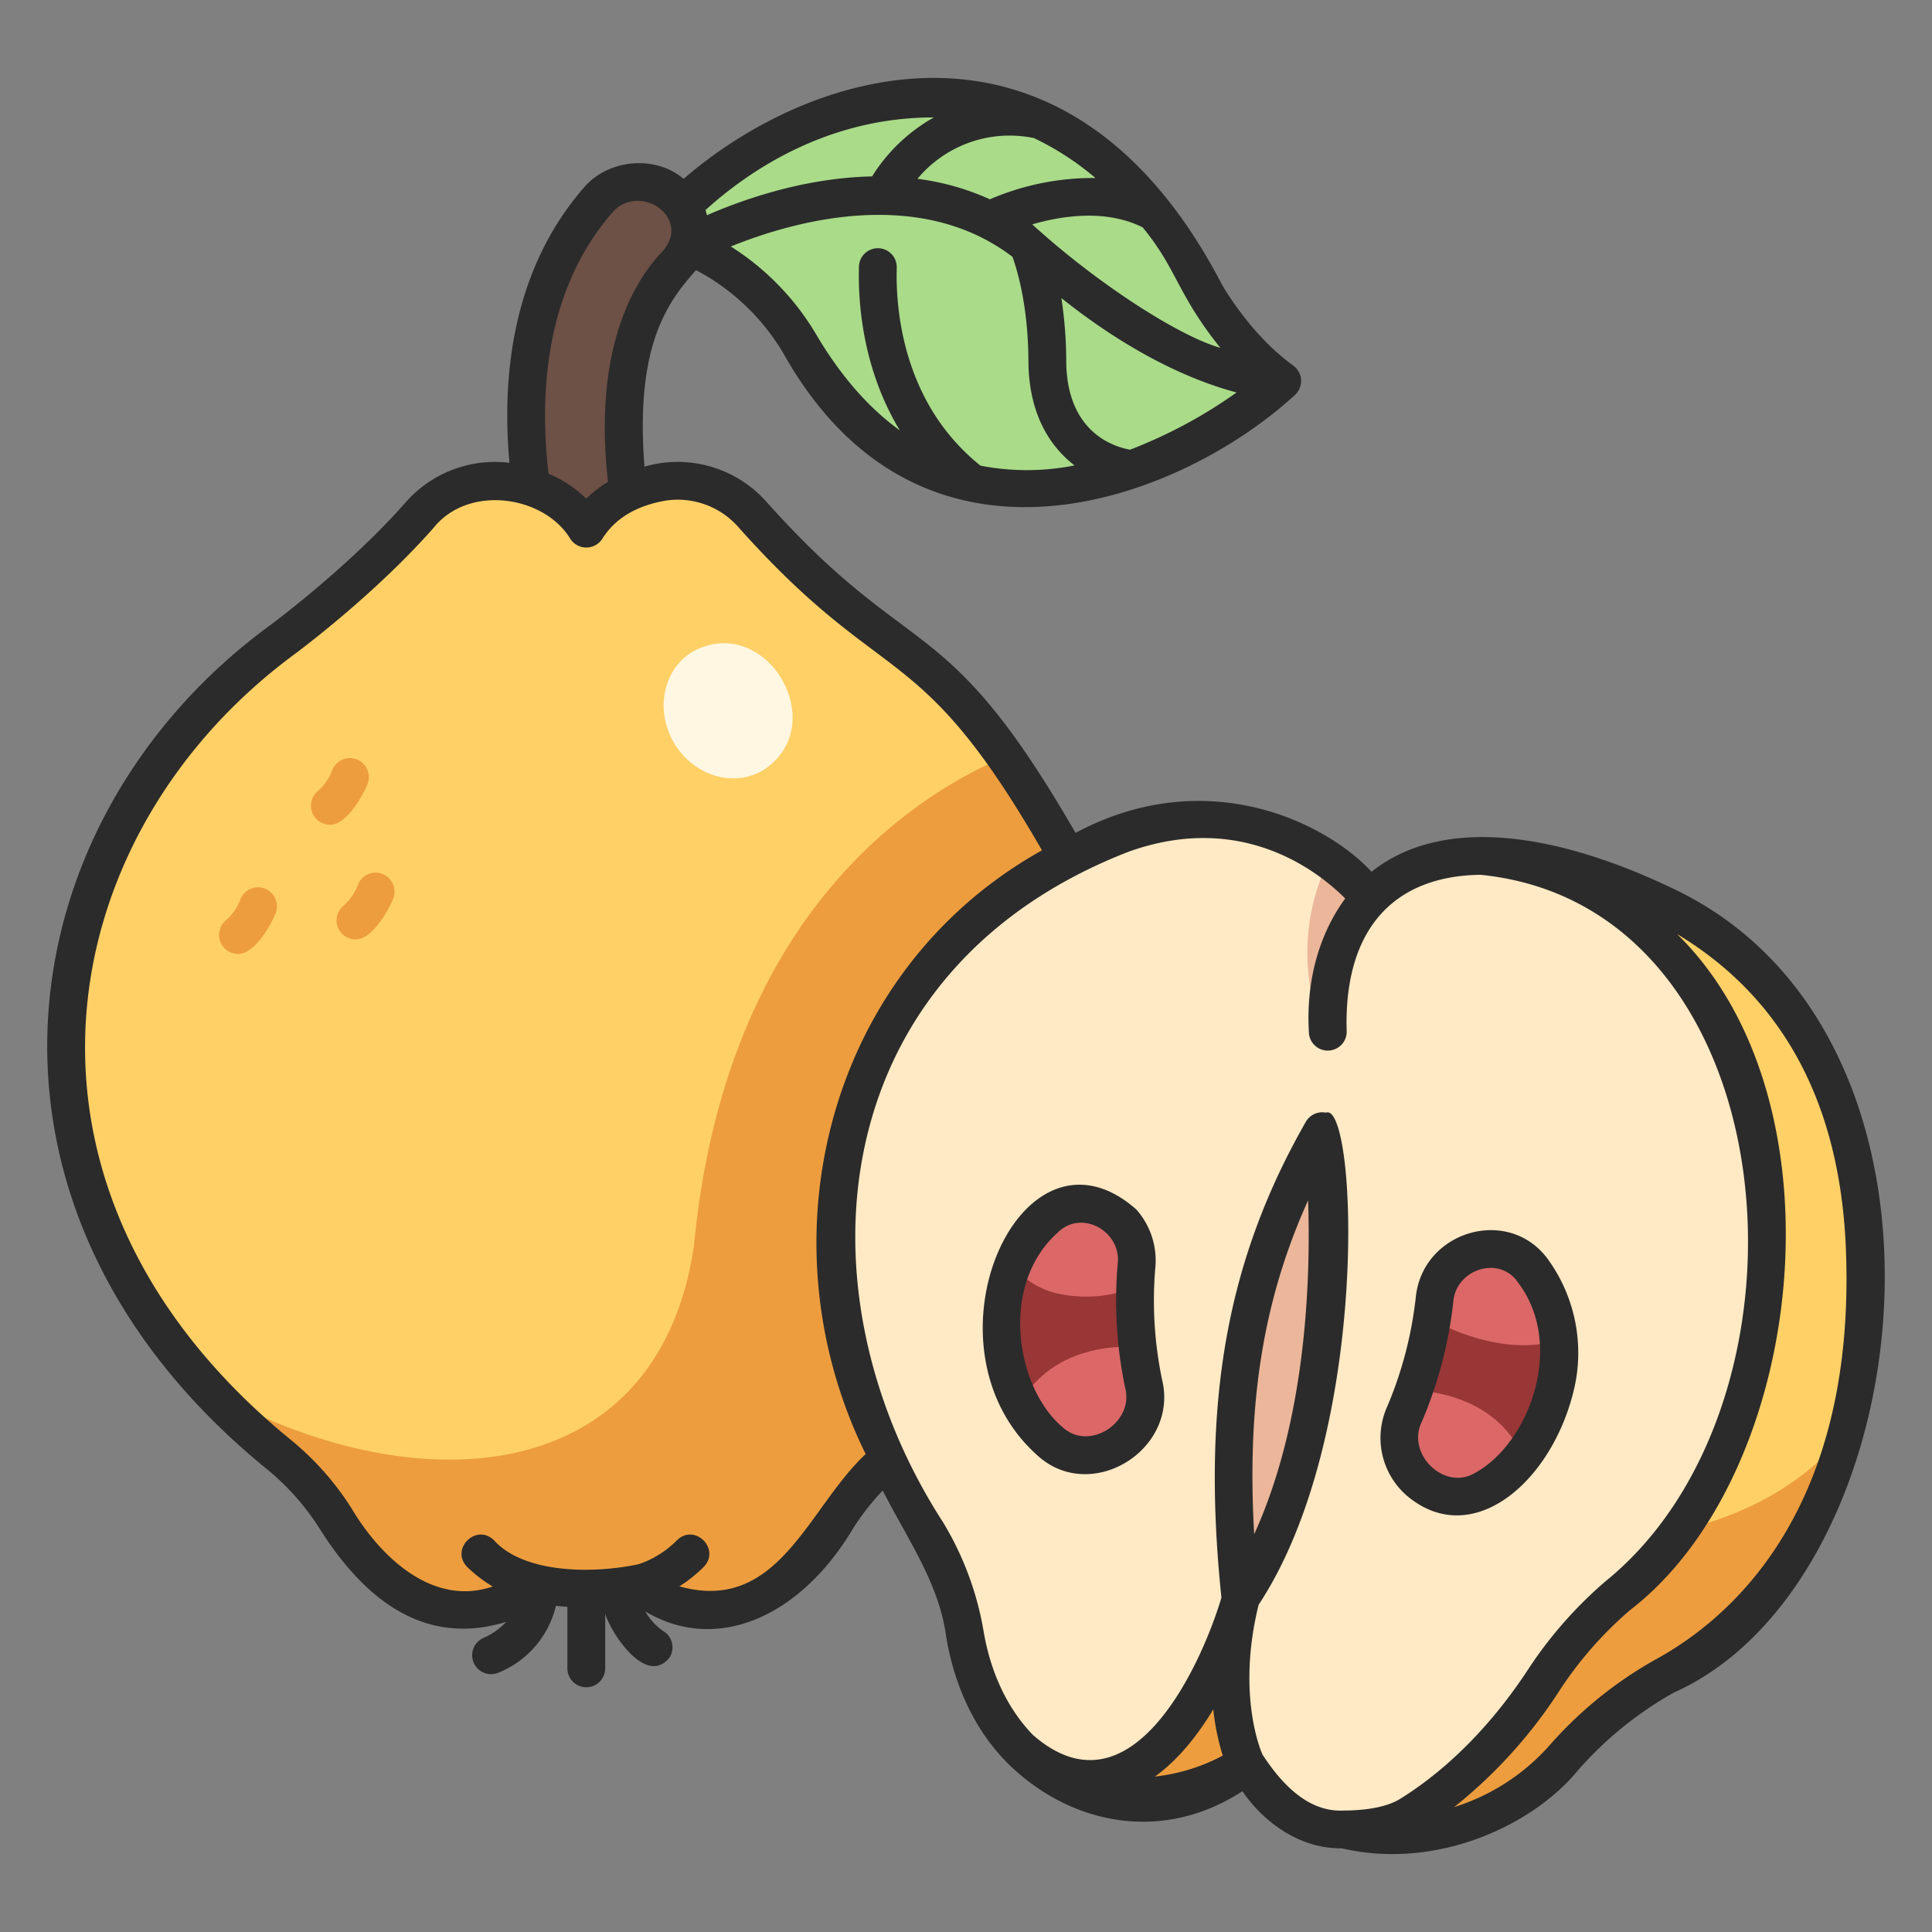 <svg id="icons" xmlns="http://www.w3.org/2000/svg" viewBox="0 0 340 340"><rect x="0" y="0" width="340" height="340" fill="#808080" stroke="none"/><title>63_quince</title><path d="M115.386,41.36C125.5,25.776,181.874-8.762,212.1,51.629a54.077,54.077,0,0,0,12.1,14.309,1.493,1.493,0,0,1,.01,2.32c-6.692,5.487-35.589,26.994-62.471,13.439C139.5,70.556,142.159,48.121,115.386,41.36Z" style="fill:#a9db89"/><path d="M260.345,150.62c26.261.073,81.728,22.085,65.113,99.824-16.766,41.48-76.135,52.6-81.124,15.057Z" style="fill:#ffd066"/><path d="M275.33,309.2a67.34,67.34,0,0,1,17.641-14.246c10.634-5.817,26.094-18.447,32.434-44.306.1,1.2-20.947,33.089-81.071,14.857l-7.868,56.454C255.89,325.749,268.416,316.89,275.33,309.2Z" style="fill:#ed9d3e"/><path d="M118.785,34.556a8.3,8.3,0,0,1,.308,11.88c-5.328,5.476-12.986,18.649-7.392,46.87l-15.365,5.6S83.6,60.219,105.193,35.287A9.456,9.456,0,0,1,118.785,34.556Z" style="fill:#6d5046"/><path d="M156.676,112.588s-13.918-10.277-24.139-21.91a17.458,17.458,0,0,0-16.155-5.825,21.057,21.057,0,0,0-9.724,4.229,5.471,5.471,0,0,1-6.96,0,21.056,21.056,0,0,0-9.725-4.229,17.459,17.459,0,0,0-16.155,5.825c-10.22,11.633-24.139,21.91-24.139,21.91-32.3,22.523-60.832,82.006-12.011,132.505,32.066,25.73,66.018,27.494,102.273,0,31.421-33.982,49.149-70.373,37.139-112A97.988,97.988,0,0,0,156.676,112.588Z" style="fill:#ffd066"/><path d="M177.078,133.1c-14.337,5.916-49.3,26.341-54.962,86.222C115.66,262.4,72.771,264.584,37.672,245.09h0c8.077,9.119,15.362,12.52,21.272,21.962,6.042,9.677,13.5,16.213,22.073,16.213,10.269,0,12.04-4.78,12.04-4.78a48.029,48.029,0,0,0,20.242,0s1.77,4.78,12.039,4.78c8.525,0,15.951-6.466,21.976-16.057a46.861,46.861,0,0,1,9.674-11C191.377,228.77,211.648,178.543,177.078,133.1Z" style="fill:#ed9d3e"/><path d="M241.15,158.057c-3-.64-5.313-3.228-7.317-6.665-35.719-24.934-87.123,21.045-86.973,63.458-.972,21.854,9.3,43.06,16.253,54.761a51.522,51.522,0,0,1,6.685,17.878c.978,5.935,3.47,13.885,9.693,20.269,0,0,16.329,16.813,39.819,2.717,3.326,4.986,8.548,11.718,17.156,11.48,3.835-.017,8.442-.541,11.676-2.544,6.377-3.95,15.283-11.165,23.563-23.785A70.124,70.124,0,0,1,284.729,280.8c8.765-7.5,22.437-23.354,25.592-51.023,4.733-41.5-14.206-66.551-35.719-75.866C253.033,144.571,241.15,158.057,241.15,158.057Z" style="fill:#ffeac5"/><path d="M217.788,272.055c-2.152-25.808.277-48.338,12.033-71.365a1.81,1.81,0,0,1,3.424.68c.926,13.447,1.54,46.761-12.071,71.42A1.813,1.813,0,0,1,217.788,272.055Z" style="fill:#ebb699"/><path d="M197.469,215.043c3.059,3.233,2.627,7.128,2.326,11.378-1.979,3.435-1.864,6.973.392,10.618a60.326,60.326,0,0,0,1.06,6.436,10.282,10.282,0,0,1-8.268,12.394c-6.43,1.268-10.172-3.483-13.425-9.016l-1.373-24.222a25.084,25.084,0,0,1,5.642-8.1A9.413,9.413,0,0,1,197.469,215.043Z" style="fill:#db6767"/><path d="M256.443,221.7c-3.579,2.533-3.977,6.4-4.482,10.566,2.736,5.214.995,9.137-3.119,12.376-.489,1.391-1.041,2.8-1.661,4.2a10.131,10.131,0,0,0,3.36,12.463c6.362,4.713,12.739.653,17.439-5.136l6.331-20.346a24.728,24.728,0,0,0-4.384-11.965A9.413,9.413,0,0,0,256.443,221.7Z" style="fill:#db6767"/><path d="M216.614,286.593C212.345,298,199.8,324.326,179.5,307.754a33.932,33.932,0,0,0,14.478,8.668s14.415,3.882,25.337-5.948c0,0-3.4-7.921-1.736-23.643A.5.5,0,0,0,216.614,286.593Z" style="fill:#ed9d3e"/><path d="M58.017,145.139a3.349,3.349,0,0,1-2.082-5.926,9.036,9.036,0,0,0,2.509-3.589,3.328,3.328,0,0,1,6.306,2.127C64.9,137.747,61.611,145.224,58.017,145.139Z" style="fill:#ed9d3e"/><path d="M41.84,167.877a3.349,3.349,0,0,1-2.081-5.926,9.026,9.026,0,0,0,2.508-3.588,3.328,3.328,0,0,1,6.306,2.127C48.726,160.486,45.435,167.962,41.84,167.877Z" style="fill:#ed9d3e"/><path d="M62.523,165.321a3.349,3.349,0,0,1-2.081-5.926,9.019,9.019,0,0,0,2.508-3.589,3.328,3.328,0,0,1,6.307,2.126C69.409,157.93,66.119,165.406,62.523,165.321Z" style="fill:#ed9d3e"/><path d="M233.83,151.4a36.992,36.992,0,0,0-2.863,24.33,1.757,1.757,0,0,0,3.45-.054,51.956,51.956,0,0,1,6.733-17.616A37.4,37.4,0,0,0,233.83,151.4Z" style="fill:#ebb699"/><path d="M200.189,237.039a74.591,74.591,0,0,1-.4-10.527,23.244,23.244,0,0,1-12.876,1.288,13.957,13.957,0,0,1-8.73-5.166c-3.335,6.64-2.131,18.549,1.374,24.215C185.079,237.375,195.463,236.769,200.189,237.039Z" style="fill:#993636"/><path d="M251.96,232.268a73.294,73.294,0,0,1-3.121,12.375c4.97.283,14.742,2.086,19.134,11.526,3.782-4.2,7.184-13.74,6.335-20.341C265.678,238.588,256.061,234.418,251.96,232.268Z" style="fill:#993636"/><path d="M118.553,130.63c3.353,5.806,10.356,8.039,15.642,4.987,12.389-7.82.822-27.846-12.14-21.026C116.769,117.643,115.2,124.824,118.553,130.63Z" style="fill:#fff7e1"/><path d="M47.234,258.758a43.463,43.463,0,0,1,8.99,10.219c9.108,14.454,19.968,20.394,32.852,16.448a11.914,11.914,0,0,1-4.035,2.844,3.328,3.328,0,0,0,2.717,6.076A16.916,16.916,0,0,0,97.839,282.6q1,.105,2.011.17v10.775a3.328,3.328,0,1,0,6.655,0V283.93c.55,2.531,6.915,13.084,11.276,7.832a3.327,3.327,0,0,0-.906-4.619,10.222,10.222,0,0,1-3.31-3.552c12.552,7.475,27.288.99,36.566-14.613a42.524,42.524,0,0,1,5.213-6.665c4.522,8.848,9.907,16.325,11.17,25.718,1.012,6.139,3.671,14.948,10.589,22.046,10.591,10.638,26.849,14.671,41.544,5.149,3.894,5.682,10.3,10.155,17.5,10.051,16.838,3.919,33.819-4.174,41.656-13.857a64.075,64.075,0,0,1,16.763-13.551c43.721-19.531,54.865-115.031.232-141.316-20.24-9.766-40.611-13.289-53.439-3.141-7.924-8.622-29-19.163-52.082-6.84-23.092-40.041-28.426-29.274-54.241-58.091a20.919,20.919,0,0,0-21.621-6.361c-1.661-21.374,4.064-28.944,9.075-34.579a38.9,38.9,0,0,1,15.421,14.728c24.516,43.564,70.181,25.506,89.978,7.233a3.352,3.352,0,0,0,.98-3.292,3.488,3.488,0,0,0-1.273-1.877c-7.284-5.229-12.071-13.418-12.543-14.243-27.262-52.411-72.05-38.319-94.746-18.611-5.05-4.3-13.4-3.455-17.631,1.629C89.908,47.85,88.323,66.845,89.655,81.447a20.943,20.943,0,0,0-18.337,7.035c-9.592,10.919-22.756,20.789-23.576,21.4C.639,144.129-9.846,212.563,47.234,258.758ZM172.55,81.947c-13.881-11.107-14.94-28.011-14.738-34.836a3.327,3.327,0,0,0-6.652-.2c-.171,5.746.453,17.73,7.2,28.829-5.466-3.921-10.4-9.565-14.713-16.861a45.982,45.982,0,0,0-15.037-15.5c10.548-4.283,32.954-10.846,49.564,1.815.746,2.035,2.767,8.446,2.812,18.322.041,9.306,3.761,15.051,8.123,18.389A42.814,42.814,0,0,1,172.55,81.947Zm45.071-12.881a84.831,84.831,0,0,1-18.739,10.069c-2.764-.48-11.189-2.979-11.245-15.649a73.357,73.357,0,0,0-.855-11.031C199.888,62.891,210.735,67.252,217.621,69.066ZM201.078,40c6.1,7.41,6.084,11.764,13.681,21.211-7.3-2.057-21.721-11.342-33.1-21.724C186.871,37.967,194.574,36.777,201.078,40ZM181.96,24.3a49.683,49.683,0,0,1,10.823,7.026,45.8,45.8,0,0,0-18.576,3.749,44.288,44.288,0,0,0-12.751-3.606A21.092,21.092,0,0,1,181.96,24.3Zm-17.608-3.635a30.293,30.293,0,0,0-10.881,10.382c-12.024.238-22.966,4.163-29.059,6.829-.074-.3-.159-.608-.257-.907C131.758,30.08,145.6,20.632,164.352,20.667Zm38.892,291.978c4.143-2.961,7.562-7.329,10.274-11.824a42.073,42.073,0,0,0,1.667,8.135A32.962,32.962,0,0,1,203.244,312.645ZM324.851,219.9c1.793,45.846-20.2,64.871-33.477,72.132a70.7,70.7,0,0,0-18.52,14.941,37.407,37.407,0,0,1-16.95,11.047,85.355,85.355,0,0,0,18.583-20.568,66.726,66.726,0,0,1,12.406-14.124c30.93-23.851,38.331-89.479,8.257-118.938C313.858,175.641,323.85,194.294,324.851,219.9Zm-126.261-70c20.018-7.208,33.486,3.541,38.146,8.225-2.754,3.725-7.085,11.583-6.392,23.575a3.328,3.328,0,1,0,6.644-.385c-.468-17.916,8.411-27.189,23.573-27.363,54.548,5.469,61.394,92.369,22,124.316a73.422,73.422,0,0,0-13.644,15.53c-8.06,12.286-16.7,19.171-22.533,22.782-2.127,1.318-5.565,2.026-9.938,2.046-6.756.344-11.5-5.632-14.236-9.8-.606-1.25-4.477-11.22-.71-26.421,19.877-30.093,17.336-88.664,11.84-86.6a3.33,3.33,0,0,0-3.536,1.614c-13.958,24.42-18.407,49.487-14.854,83.738-3.391,11.408-15.8,39.437-33.228,24.112-5.6-5.838-7.8-13.176-8.646-18.327a54.641,54.641,0,0,0-7.107-19.037C139.32,226.682,145.252,170.606,198.59,149.9Zm31.617,61.334c.471,14.217-.361,38.75-9.49,58.755C219.389,246.9,222.307,228.724,230.207,211.236Zm-122.5-173.77c4.635-5.455,14.04.649,9,6.649C111.887,49.069,104.3,60.908,107,84.8a20.5,20.5,0,0,0-3.825,2.961,21.313,21.313,0,0,0-6.632-4.393C94.936,69.822,95.718,51.308,107.708,37.466ZM51.563,115.331c.745-.545,14.3-10.587,24.755-22.456,6.2-7.716,19.489-5.609,24.038,1.94a3.351,3.351,0,0,0,5.643,0c2.2-3.525,5.9-5.774,10.991-6.69a14.2,14.2,0,0,1,13.047,4.75c25.961,29.044,31.418,18.76,53.335,56.765-37.943,21.2-49.573,68.612-31.029,106.254-10.162,9.467-15.321,28.16-32.777,23.279a25.9,25.9,0,0,0,4.247-3.388c3.071-3.107-1.462-7.766-4.65-4.761a17.121,17.121,0,0,1-6.747,4.242c-7.8,1.687-20.132,1.752-25.522-4.242-3.168-3-7.734,1.65-4.65,4.761A24.683,24.683,0,0,0,86.7,279.2c-10.509,3.588-19.711-5.126-24.844-13.765A50.139,50.139,0,0,0,51.5,253.649C-2.794,209.6,8.7,147.14,51.563,115.331Z" style="fill:#2b2b2b"/><path d="M182.439,256.01c9.407,8.823,25.119-.8,22.055-13.26a68.307,68.307,0,0,1-1.164-19.814,13.473,13.473,0,0,0-3.376-10.105h0C179.673,194.964,161.071,236.779,182.439,256.01Zm3.7-39.093c4.187-4.194,11.212-.207,10.562,5.457A75.081,75.081,0,0,0,198,244.2c1.654,6.122-6.337,11.3-11.008,6.955C178.827,244.284,175.756,226.2,186.137,216.917Z" style="fill:#2b2b2b"/><path d="M248.655,264.052c11.29,8.157,24.761-3.827,28.411-19.833a28.068,28.068,0,0,0-4.4-22.249c-6.8-9.952-22.325-5.476-23.512,6.328a68.278,68.278,0,0,1-5.014,19.2A13.452,13.452,0,0,0,248.655,264.052Zm1.57-13.861a75.06,75.06,0,0,0,5.54-21.149c.465-5.67,8.143-8.226,11.425-3.287,8.37,11.127,1.812,28.283-7.529,33.41C254.23,262.509,247.407,255.878,250.225,250.191Z" style="fill:#2b2b2b"/></svg>
